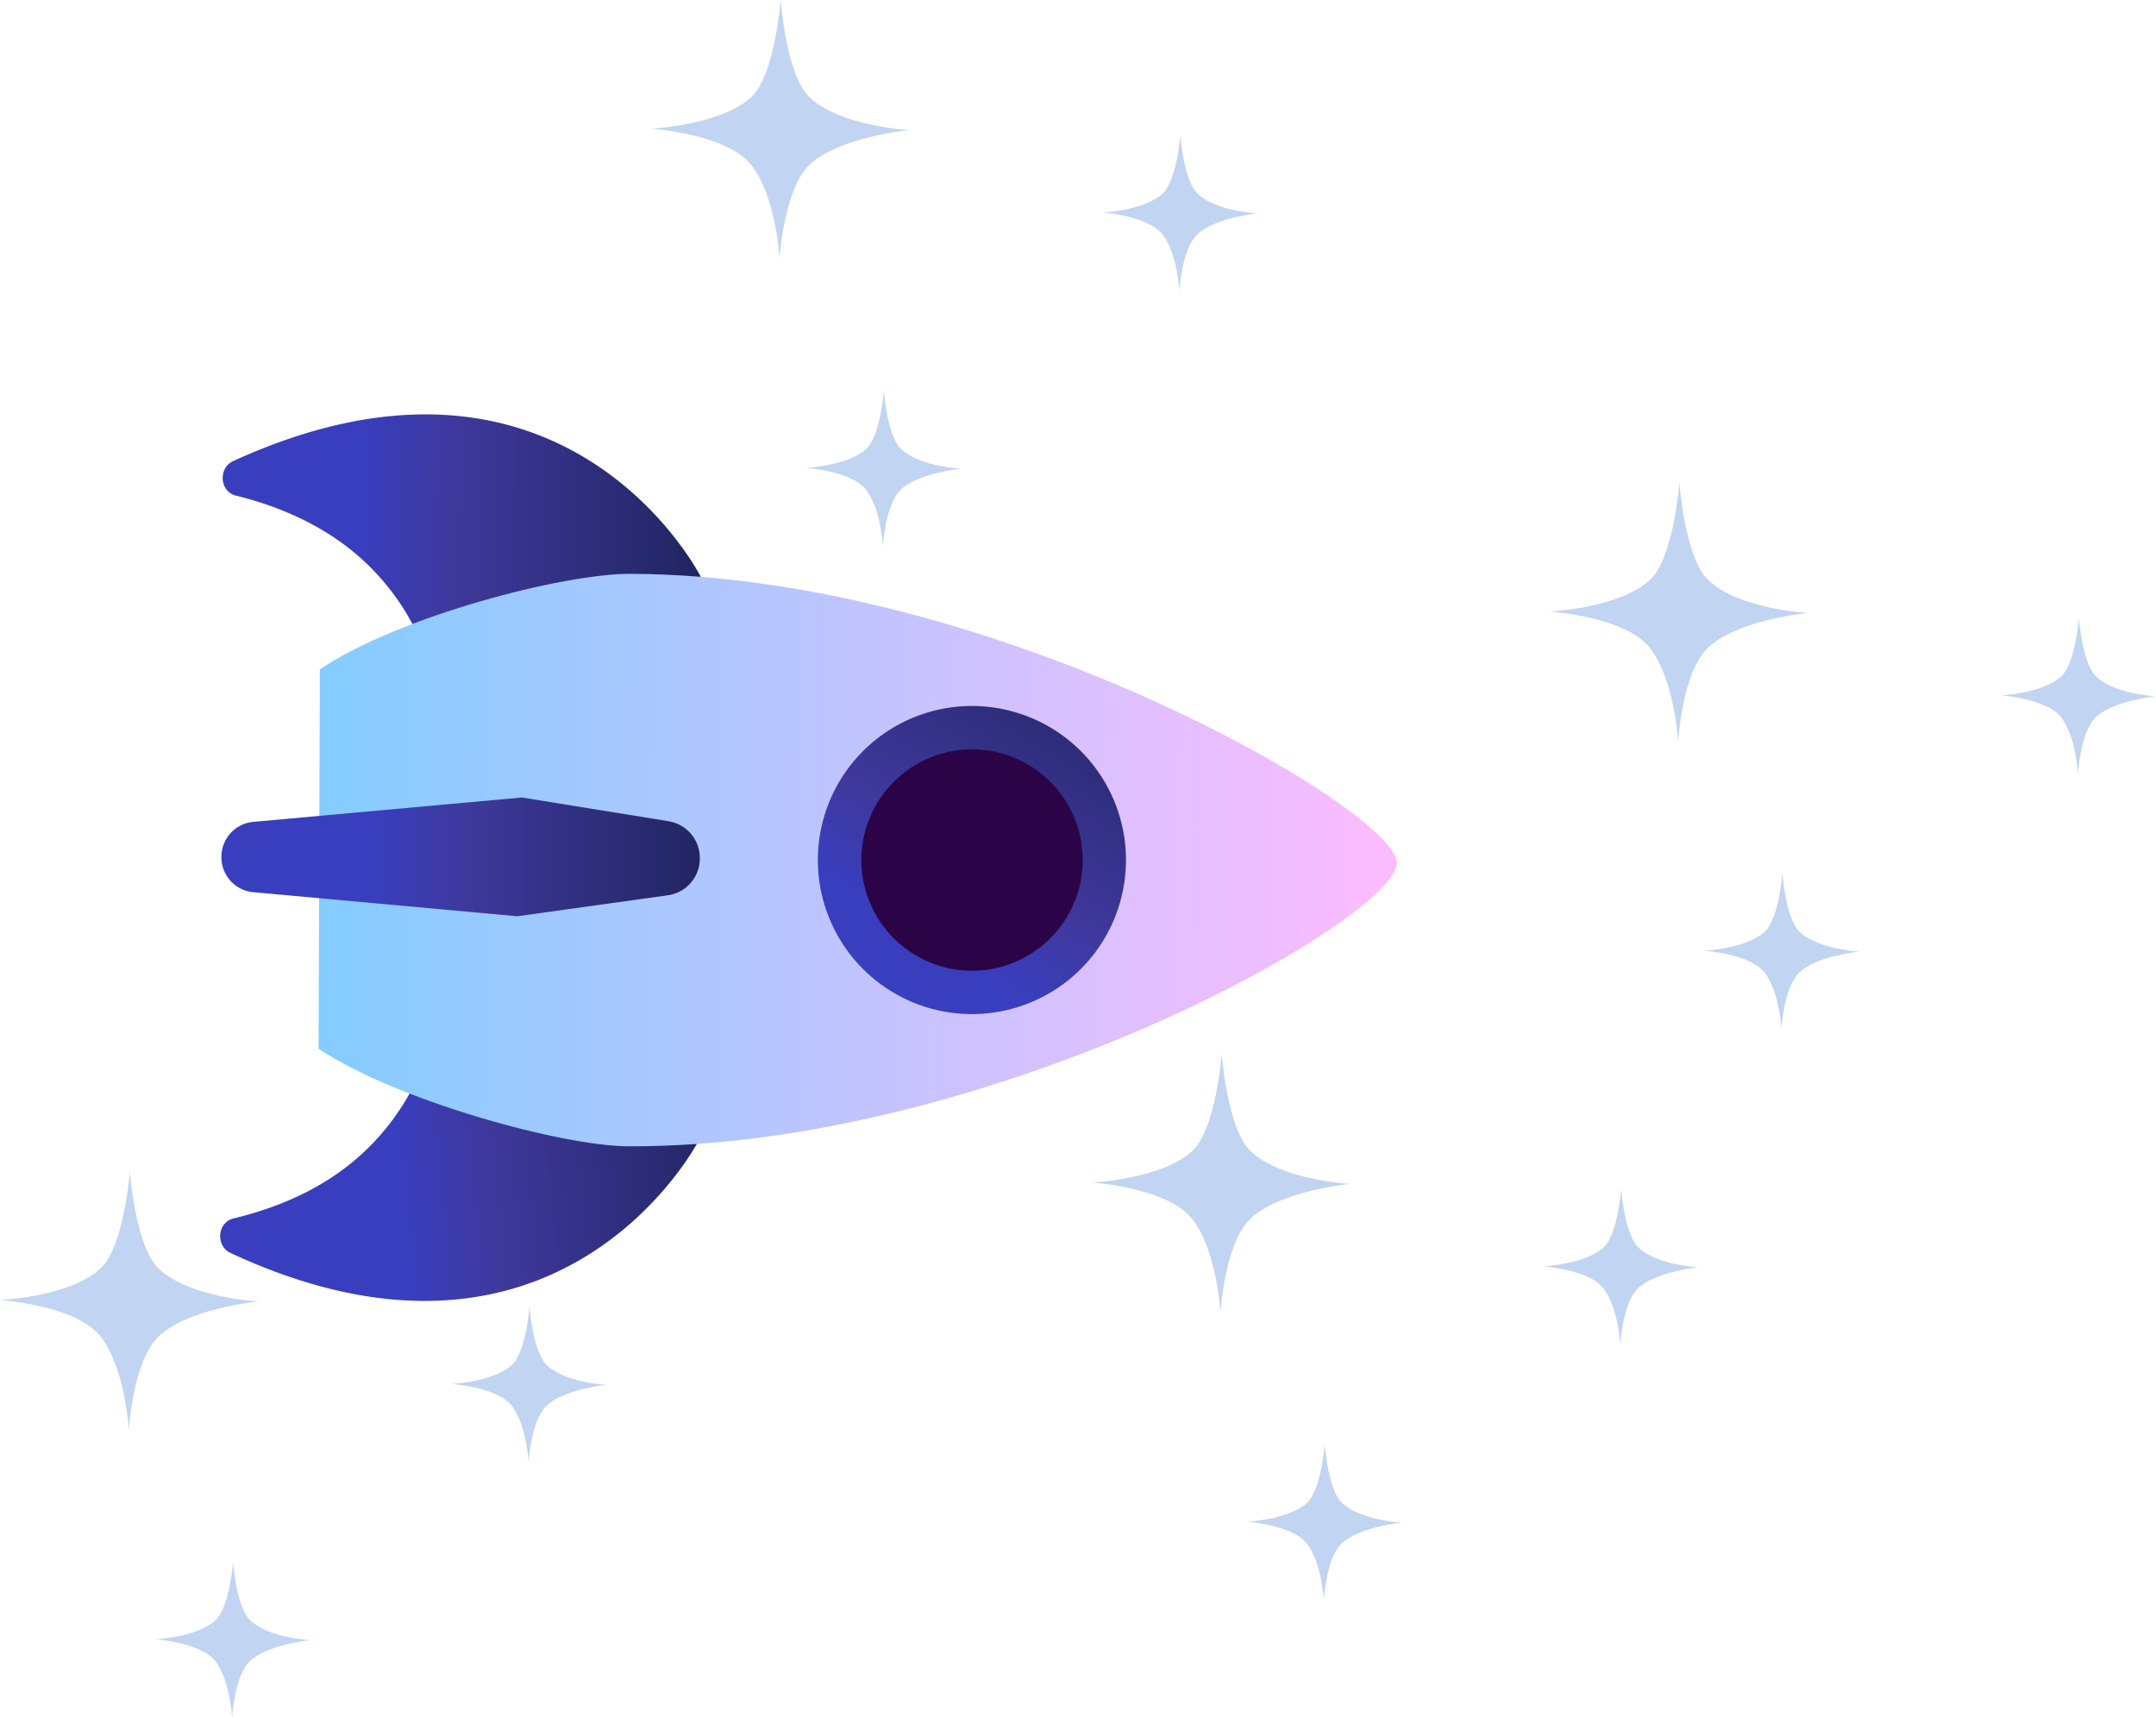 <svg id="Layer_1" data-name="Layer 1" xmlns="http://www.w3.org/2000/svg" xmlns:xlink="http://www.w3.org/1999/xlink" viewBox="0 0 513.49 409.02">
  <defs>
    <style>
      .cls-1 {
        fill: #c1d4f1;
      }

      .cls-2 {
        fill: url(#linear-gradient);
      }

      .cls-3 {
        fill: url(#linear-gradient-2);
      }

      .cls-4 {
        fill: url(#linear-gradient-3);
      }

      .cls-5 {
        fill: url(#linear-gradient-4);
      }

      .cls-6 {
        fill: #2a0446;
      }

      .cls-7 {
        fill: url(#linear-gradient-5);
      }
    </style>
    <linearGradient id="linear-gradient" x1="121.7" y1="137.31" x2="-18.3" y2="137.31" gradientTransform="translate(4.35 -6.95) rotate(0.92)" gradientUnits="userSpaceOnUse">
      <stop offset="0" stop-color="#212562"/>
      <stop offset="0.41" stop-color="#3f389c"/>
      <stop offset="0.57" stop-color="#393ebe"/>
    </linearGradient>
    <linearGradient id="linear-gradient-2" x1="131.22" y1="286.26" x2="-4.4" y2="302.26" xlink:href="#linear-gradient"/>
    <linearGradient id="linear-gradient-3" x1="293.5" y1="214.22" x2="7.78" y2="216.51" gradientTransform="translate(4.35 -6.95) rotate(0.92)" gradientUnits="userSpaceOnUse">
      <stop offset="0" stop-color="#fbf"/>
      <stop offset="1" stop-color="#78ceff"/>
    </linearGradient>
    <linearGradient id="linear-gradient-4" x1="392.02" y1="631.78" x2="513.88" y2="706.44" gradientTransform="translate(853.89 -230.45) rotate(90.19)" xlink:href="#linear-gradient"/>
    <linearGradient id="linear-gradient-5" x1="124.39" y1="214.67" x2="-12" y2="216.96" xlink:href="#linear-gradient"/>
  </defs>
  <title>blue-rocket-stars</title>
  <path class="cls-1" d="M400.69,232.28s-10.25,1-14.42,5.08c-3.6,3.57-4.16,13.3-4.16,13.3s-.48-8.81-4-13.35-14.36-5.23-14.36-5.23,10-.45,14.42-4.55c3.35-3.14,4.16-13.83,4.16-13.83s.76,10.66,4.11,13.87C390.79,231.77,400.69,232.28,400.69,232.28Z" transform="translate(42.17 -5.64)"/>
  <path class="cls-1" d="M471.32,171.47s-10.26,1-14.43,5.08c-3.6,3.56-4.16,13.3-4.16,13.3s-.47-8.81-4-13.35-14.37-5.24-14.37-5.24,10-.45,14.42-4.55c3.35-3.13,4.17-13.83,4.17-13.83s.76,10.67,4.1,13.88C461.41,171,471.32,171.47,471.32,171.47Z" transform="translate(42.17 -5.64)"/>
  <path class="cls-1" d="M388.45,151.62s-17.09,1.6-24,8.47c-6,5.95-6.94,22.17-6.94,22.17s-.8-14.68-6.69-22.25-23.95-8.73-23.95-8.73,16.73-.75,24-7.58c5.58-5.23,6.94-23.06,6.94-23.06s1.27,17.78,6.84,23.13C371.94,150.78,388.45,151.62,388.45,151.62Z" transform="translate(42.17 -5.64)"/>
  <path class="cls-1" d="M31.69,396.28s-10.25,1-14.42,5.08c-3.6,3.57-4.16,13.3-4.16,13.3s-.48-8.81-4-13.35-14.36-5.23-14.36-5.23,10-.45,14.42-4.55c3.35-3.14,4.16-13.83,4.16-13.83s.76,10.66,4.11,13.87C21.79,395.77,31.69,396.28,31.69,396.28Z" transform="translate(42.17 -5.64)"/>
  <path class="cls-1" d="M102.32,335.47s-10.26,1-14.43,5.08c-3.6,3.56-4.16,13.3-4.16,13.3s-.47-8.81-4-13.35-14.37-5.24-14.37-5.24,10-.45,14.42-4.55c3.35-3.13,4.17-13.83,4.17-13.83s.76,10.67,4.1,13.88C92.41,335,102.32,335.47,102.32,335.47Z" transform="translate(42.17 -5.64)"/>
  <path class="cls-1" d="M19.45,315.62s-17.09,1.6-24,8.47c-6,6-6.94,22.17-6.94,22.17s-.8-14.68-6.69-22.25-24-8.73-24-8.73,16.73-.75,24-7.58c5.58-5.23,6.94-23.06,6.94-23.06s1.27,17.78,6.84,23.13C2.94,314.78,19.45,315.62,19.45,315.62Z" transform="translate(42.17 -5.64)"/>
  <path class="cls-1" d="M186.69,117.28s-10.25,1-14.42,5.08c-3.6,3.57-4.16,13.3-4.16,13.3s-.48-8.81-4-13.35-14.36-5.23-14.36-5.23,10-.45,14.42-4.55c3.35-3.14,4.16-13.83,4.16-13.83s.76,10.66,4.11,13.87C176.79,116.77,186.69,117.28,186.69,117.28Z" transform="translate(42.17 -5.64)"/>
  <path class="cls-1" d="M257.32,56.47s-10.26,1-14.43,5.08c-3.6,3.56-4.16,13.3-4.16,13.3s-.47-8.81-4-13.35-14.37-5.24-14.37-5.24,10-.45,14.42-4.55c3.35-3.13,4.17-13.83,4.17-13.83s.76,10.67,4.1,13.88C247.41,56,257.32,56.47,257.32,56.47Z" transform="translate(42.17 -5.64)"/>
  <path class="cls-1" d="M174.45,36.62s-17.09,1.6-24,8.47c-6,5.95-6.94,22.17-6.94,22.17s-.8-14.68-6.69-22.25-24-8.73-24-8.73,16.73-.75,24-7.58c5.58-5.23,6.94-23.06,6.94-23.06s1.27,17.78,6.84,23.13C157.94,35.78,174.45,36.62,174.45,36.62Z" transform="translate(42.17 -5.64)"/>
  <path class="cls-1" d="M291.69,368.28s-10.25,1-14.42,5.08c-3.6,3.57-4.16,13.3-4.16,13.3s-.48-8.81-4-13.35-14.36-5.23-14.36-5.23,10-.45,14.42-4.55c3.35-3.14,4.16-13.83,4.16-13.83s.76,10.66,4.11,13.87C281.79,367.77,291.69,368.28,291.69,368.28Z" transform="translate(42.17 -5.64)"/>
  <path class="cls-1" d="M362.32,307.47s-10.26,1-14.43,5.08c-3.6,3.56-4.16,13.3-4.16,13.3s-.47-8.81-4-13.35-14.37-5.24-14.37-5.24,10-.45,14.42-4.55c3.35-3.13,4.17-13.83,4.17-13.83s.76,10.67,4.1,13.88C352.41,307,362.32,307.47,362.32,307.47Z" transform="translate(42.17 -5.64)"/>
  <path class="cls-1" d="M279.45,287.62s-17.09,1.6-24,8.47c-6,6-6.94,22.17-6.94,22.17s-.8-14.68-6.69-22.25-23.95-8.73-23.95-8.73,16.73-.75,24-7.58c5.58-5.23,6.94-23.06,6.94-23.06s1.27,17.78,6.84,23.13C262.94,286.78,279.45,287.62,279.45,287.62Z" transform="translate(42.17 -5.64)"/>
  <g>
    <path class="cls-2" d="M124.72,143S92.54,79.27,13.38,115.45c-3.66,1.67-3.22,7.29.66,8.24,7.79,1.9,17.92,5.54,26.81,12.46a57.19,57.19,0,0,1,17.1,22Z" transform="translate(42.17 -5.64)"/>
    <path class="cls-3" d="M124.28,277.22S91.67,340.78,12.75,304.07c-3.64-1.7-3.17-7.32.72-8.24,7.8-1.85,18-5.42,26.89-12.28A57.06,57.06,0,0,0,57.6,261.64Z" transform="translate(42.17 -5.64)"/>
    <path class="cls-4" d="M107.46,278.66c87.05.29,183-54.27,183.07-67.57,0-12.2-95.57-68.49-182.62-68.78-15.75-.05-54.95,10-73.9,22.76l-.3,90.34C52.14,267.77,91.71,278.6,107.46,278.66Z" transform="translate(42.17 -5.64)"/>
    <path class="cls-5" d="M189.22,247.17A36.69,36.69,0,1,1,226,210.6,36.7,36.7,0,0,1,189.22,247.17Z" transform="translate(42.17 -5.64)"/>
    <path class="cls-6" d="M189.26,236.84a26.36,26.36,0,1,1,26.44-26.27A26.37,26.37,0,0,1,189.26,236.84Z" transform="translate(42.17 -5.64)"/>
    <path class="cls-7" d="M10.57,209.8v-.15a8.32,8.32,0,0,1,7.57-8.26l64-5.81,34.93,5.66A8.83,8.83,0,0,1,124.5,210v.16a8.82,8.82,0,0,1-7.61,8.71l-35.87,5-62.88-5.74A8.32,8.32,0,0,1,10.57,209.8Z" transform="translate(42.17 -5.64)"/>
  </g>
</svg>
